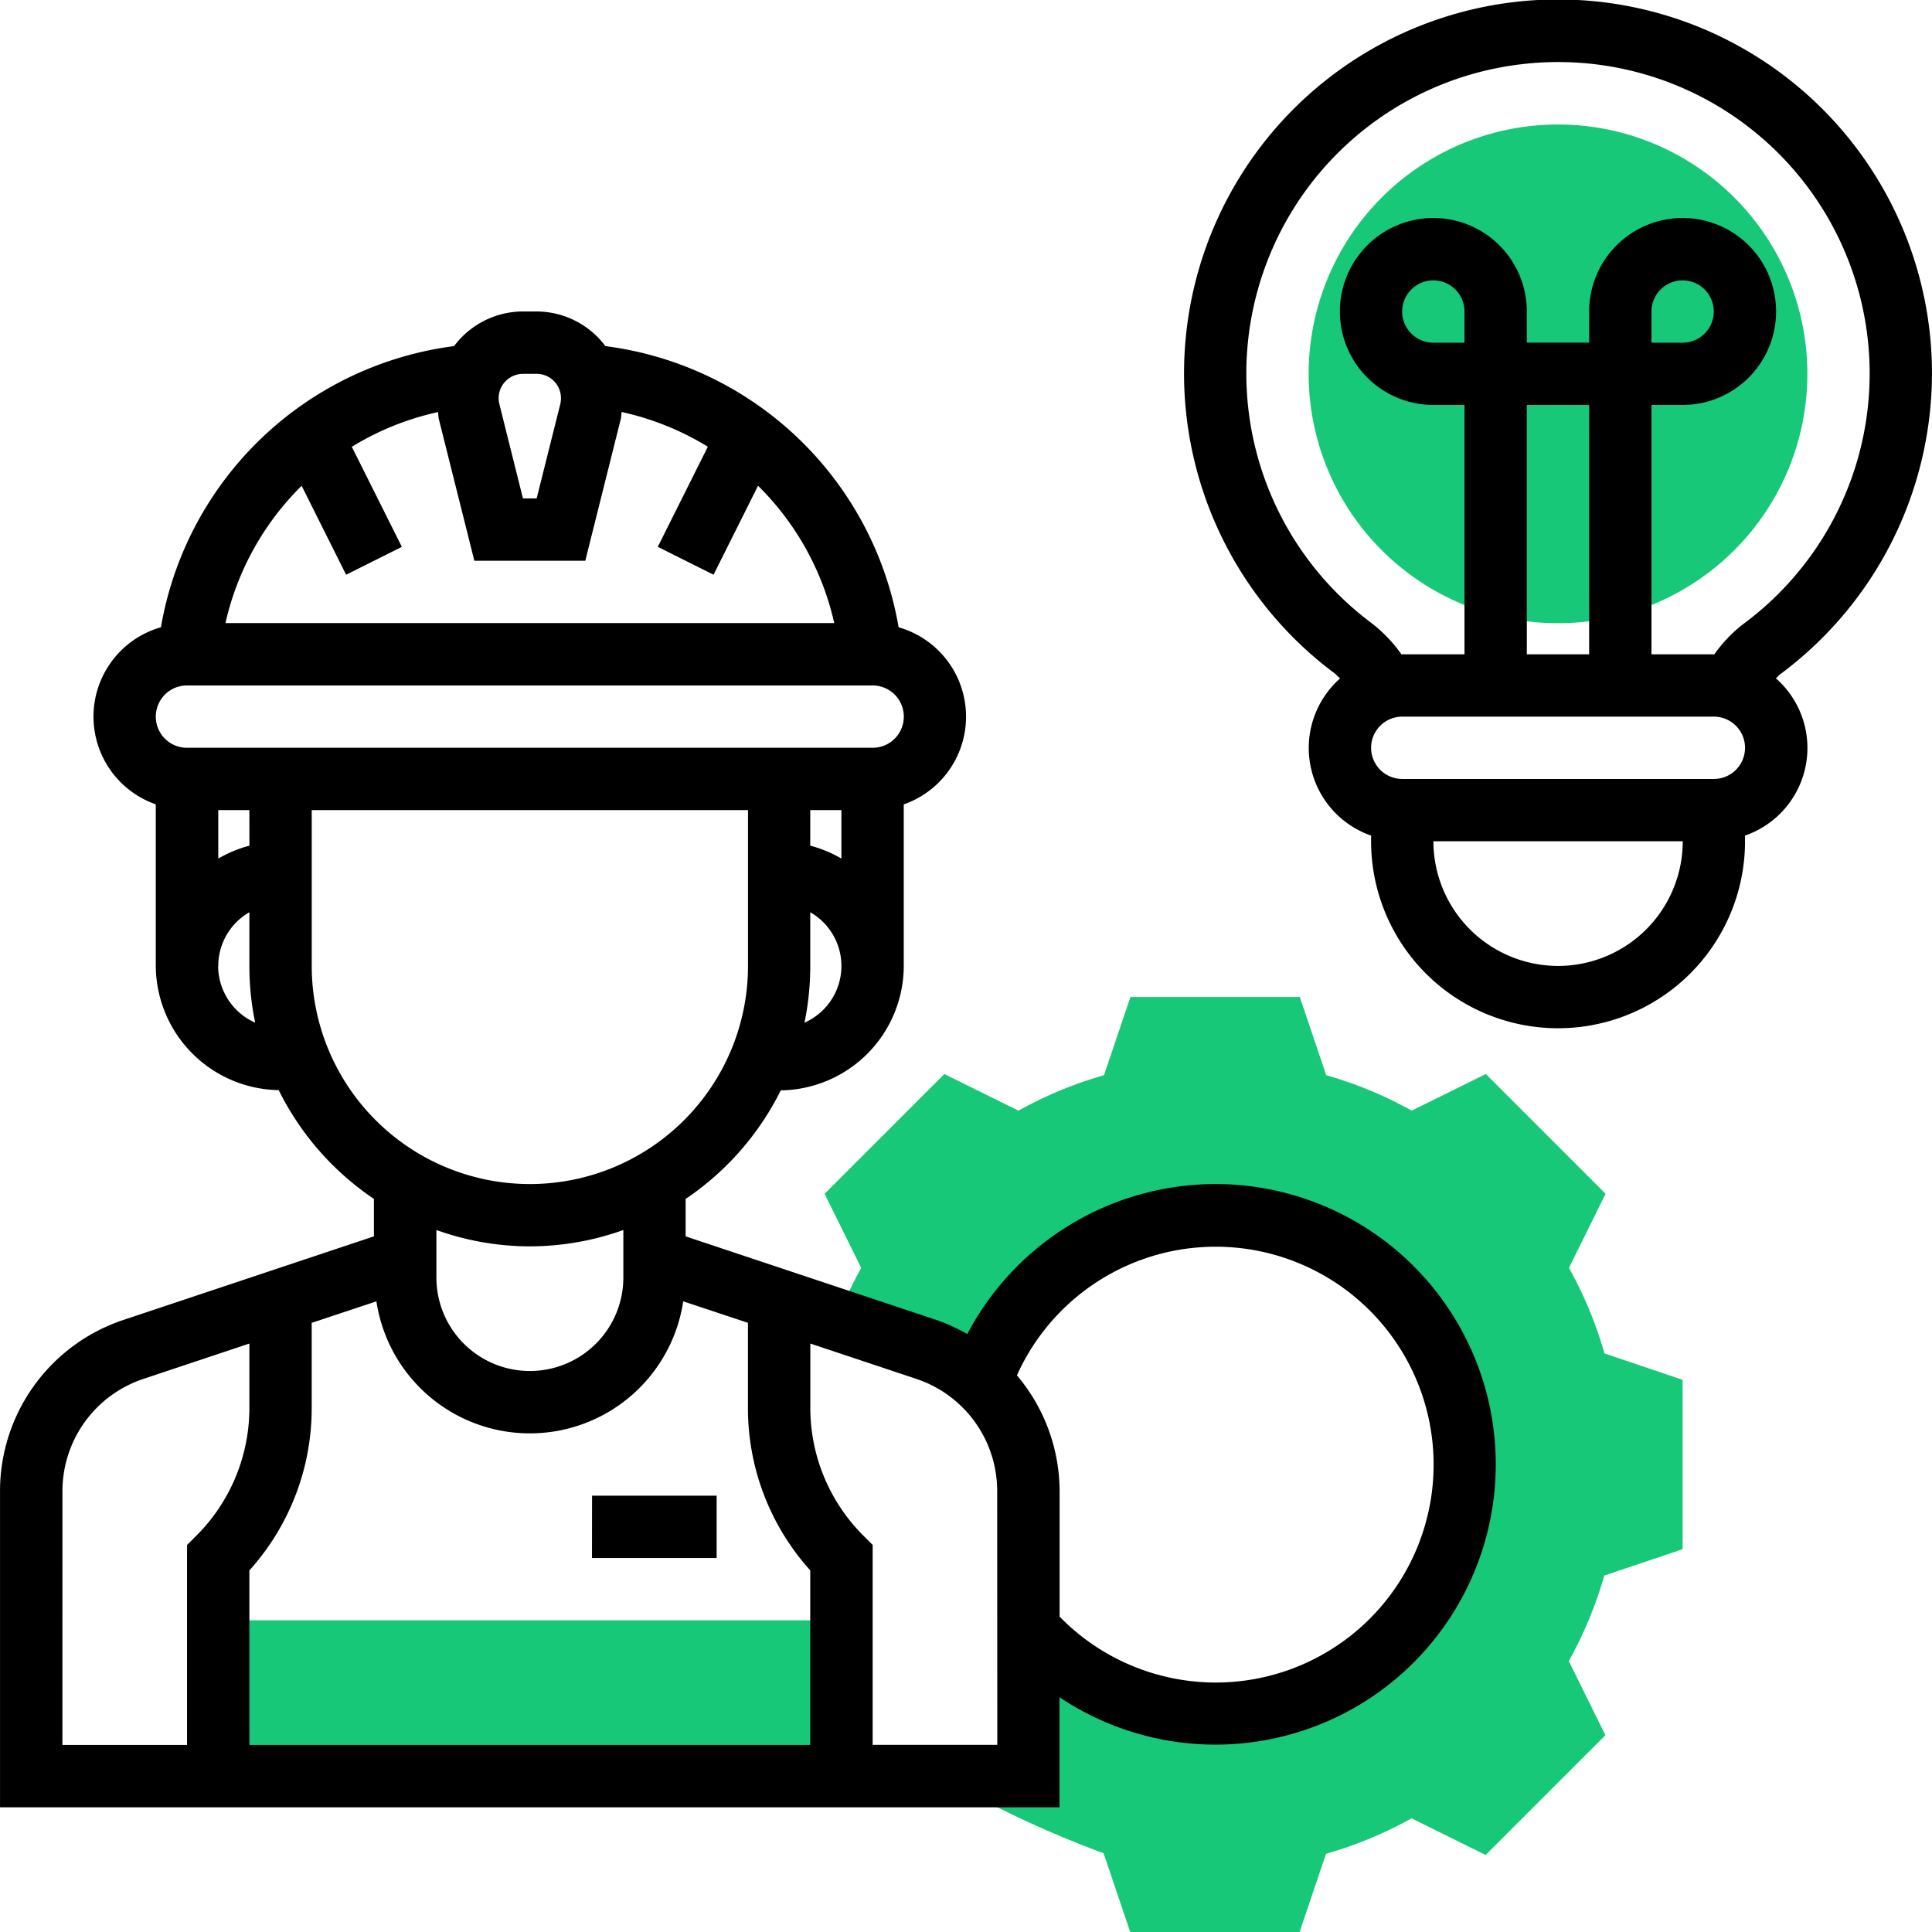 <svg xmlns="http://www.w3.org/2000/svg" width="86.002" height="85.999" viewBox="0 0 86.002 85.999">
  <g id="Grupo_90977" data-name="Grupo 90977" transform="translate(-204.999 -204.993)">
    <g id="Grupo_90976" data-name="Grupo 90976">
      <path id="Trazado_145006" data-name="Trazado 145006" d="M214.709,277.121h27.742v6.936H214.709Z" fill="#17c878"/>
      <path id="Trazado_145007" data-name="Trazado 145007" d="M285.453,221.635a11.1,11.1,0,1,1-11.1-11.1A11.1,11.1,0,0,1,285.453,221.635Z" fill="#17c878"/>
      <path id="Trazado_145008" data-name="Trazado 145008" d="M279.9,273.956v-7.541l-3.48-1.176a17.84,17.84,0,0,0-1.579-3.807l1.63-3.3-5.33-5.33-3.3,1.63a18.047,18.047,0,0,0-3.807-1.579l-1.175-3.479h-7.54l-1.176,3.481a17.888,17.888,0,0,0-3.807,1.578l-3.3-1.63-5.33,5.331,1.63,3.3a17.908,17.908,0,0,0-1.056,2.25l.023.076,3.9,1.3a6.629,6.629,0,0,1,2.415,1.45,11.1,11.1,0,1,1,2.139,11v6.549h-2.038l.392,1.238a46.5,46.5,0,0,0,5.013,2.192l1.186,3.505h7.54l1.177-3.48a17.831,17.831,0,0,0,3.806-1.579l3.3,1.631,5.33-5.331-1.629-3.3a18.038,18.038,0,0,0,1.579-3.807Z" fill="#17c878"/>
    </g>
    <path id="Trazado_145009" data-name="Trazado 145009" d="M259.1,257.7a12.5,12.5,0,0,0-11.043,6.678,8.037,8.037,0,0,0-1.394-.634l-11.144-3.715v-1.666a12.562,12.562,0,0,0,4.235-4.833,5.549,5.549,0,0,0,5.475-5.54V240.8a4.137,4.137,0,0,0-.229-7.884A15.208,15.208,0,0,0,231.948,220.4a3.835,3.835,0,0,0-3.064-1.542h-.608a3.835,3.835,0,0,0-3.064,1.542,15.219,15.219,0,0,0-13.049,12.514,4.137,4.137,0,0,0-.229,7.884v7.19a5.564,5.564,0,0,0,5.471,5.532,12.566,12.566,0,0,0,4.239,4.842v1.667L210.5,263.747a8.032,8.032,0,0,0-5.5,7.632v14.065h47.162v-4.9A12.477,12.477,0,1,0,259.1,257.7Zm-20.807,6.178v3.77a10.787,10.787,0,0,0,2.774,7.25v7.77H216.1V274.9a10.781,10.781,0,0,0,2.774-7.25v-3.77l2.881-.959a6.906,6.906,0,0,0,13.658,0Zm4.161-22.824v2.159a5.465,5.465,0,0,0-1.387-.575v-1.584Zm-1.645,9.465a12.405,12.405,0,0,0,.258-2.529V245.6a2.758,2.758,0,0,1-.258,4.917Zm-12.53-28.885h.608a1.085,1.085,0,0,1,1.083,1.084,1.189,1.189,0,0,1-.03.262l-1.052,4.2h-.61l-1.05-4.2a1.123,1.123,0,0,1-.032-.265A1.085,1.085,0,0,1,228.276,221.635Zm-9.852,4.985,1.979,3.958,2.481-1.241-2.227-4.454a12.405,12.405,0,0,1,3.837-1.546c.016.106.012.214.038.318l1.579,6.3h4.939l1.579-6.306c.025-.1.021-.209.039-.315a12.42,12.42,0,0,1,3.837,1.546l-2.228,4.455,2.482,1.242,1.981-3.96a12.407,12.407,0,0,1,3.392,6.114h-27.1A12.424,12.424,0,0,1,218.424,226.62Zm-5.1,8.887h30.518a1.387,1.387,0,0,1,0,2.774H213.321a1.387,1.387,0,0,1,0-2.774Zm2.775,7.132a5.539,5.539,0,0,0-1.387.575v-2.159H216.1Zm-1.387,5.352A2.763,2.763,0,0,1,216.1,245.6v2.388a12.405,12.405,0,0,0,.258,2.529A2.774,2.774,0,0,1,214.709,247.991Zm4.161,0v-6.936h19.42v6.936a9.71,9.71,0,0,1-19.42,0Zm9.71,12.484a12.4,12.4,0,0,0,4.161-.728v2.115a4.161,4.161,0,1,1-8.322,0v-2.115A12.4,12.4,0,0,0,228.58,260.475Zm-20.807,10.9a5.263,5.263,0,0,1,3.605-5L216.1,264.8v2.844a8.033,8.033,0,0,1-2.368,5.717l-.407.407v8.9h-5.548Zm41.614,11.29h-5.548v-8.9l-.407-.407a8.033,8.033,0,0,1-2.368-5.717V264.8l4.718,1.573a5.263,5.263,0,0,1,3.6,5Zm9.71-2.774a9.715,9.715,0,0,1-6.936-2.933v-5.583a8.014,8.014,0,0,0-1.9-5.158,9.7,9.7,0,1,1,8.833,13.674Z"/>
    <path id="Trazado_145010" data-name="Trazado 145010" d="M291,221.635a16.647,16.647,0,1,0-26.591,13.332c.087.066.159.156.241.229a4.129,4.129,0,0,0,1.382,6.992v.254a8.323,8.323,0,1,0,16.646,0v-.254a4.126,4.126,0,0,0,1.374-7c.064-.055.12-.128.187-.178A16.7,16.7,0,0,0,291,221.635Zm-16.645,26.356a5.555,5.555,0,0,1-5.549-5.549h11.1A5.554,5.554,0,0,1,274.356,247.991Zm6.935-8.323H267.42a1.387,1.387,0,1,1,0-2.774h13.871a1.387,1.387,0,1,1,0,2.774Zm-11.1-19.42h-1.387a1.387,1.387,0,1,1,1.387-1.387Zm5.549,13.871h-2.774v-11.1h2.774Zm5.548,0h-2.774v-11.1H279.9a4.161,4.161,0,1,0-4.161-4.161v1.387h-2.774v-1.387a4.161,4.161,0,1,0-4.162,4.161h1.387v11.1H267.42c-.012,0-.025,0-.037,0a6.518,6.518,0,0,0-1.316-1.379,13.861,13.861,0,0,1,6.685-24.891,13.865,13.865,0,0,1,9.841,24.928,6.2,6.2,0,0,0-1.278,1.34C281.307,234.122,281.3,234.119,281.291,234.119Zm-2.774-13.871v-1.387a1.387,1.387,0,1,1,1.387,1.387Z"/>
    <path id="Trazado_145011" data-name="Trazado 145011" d="M231.354,271.572H236.9v2.775h-5.549Z"/>
  </g>
</svg>
